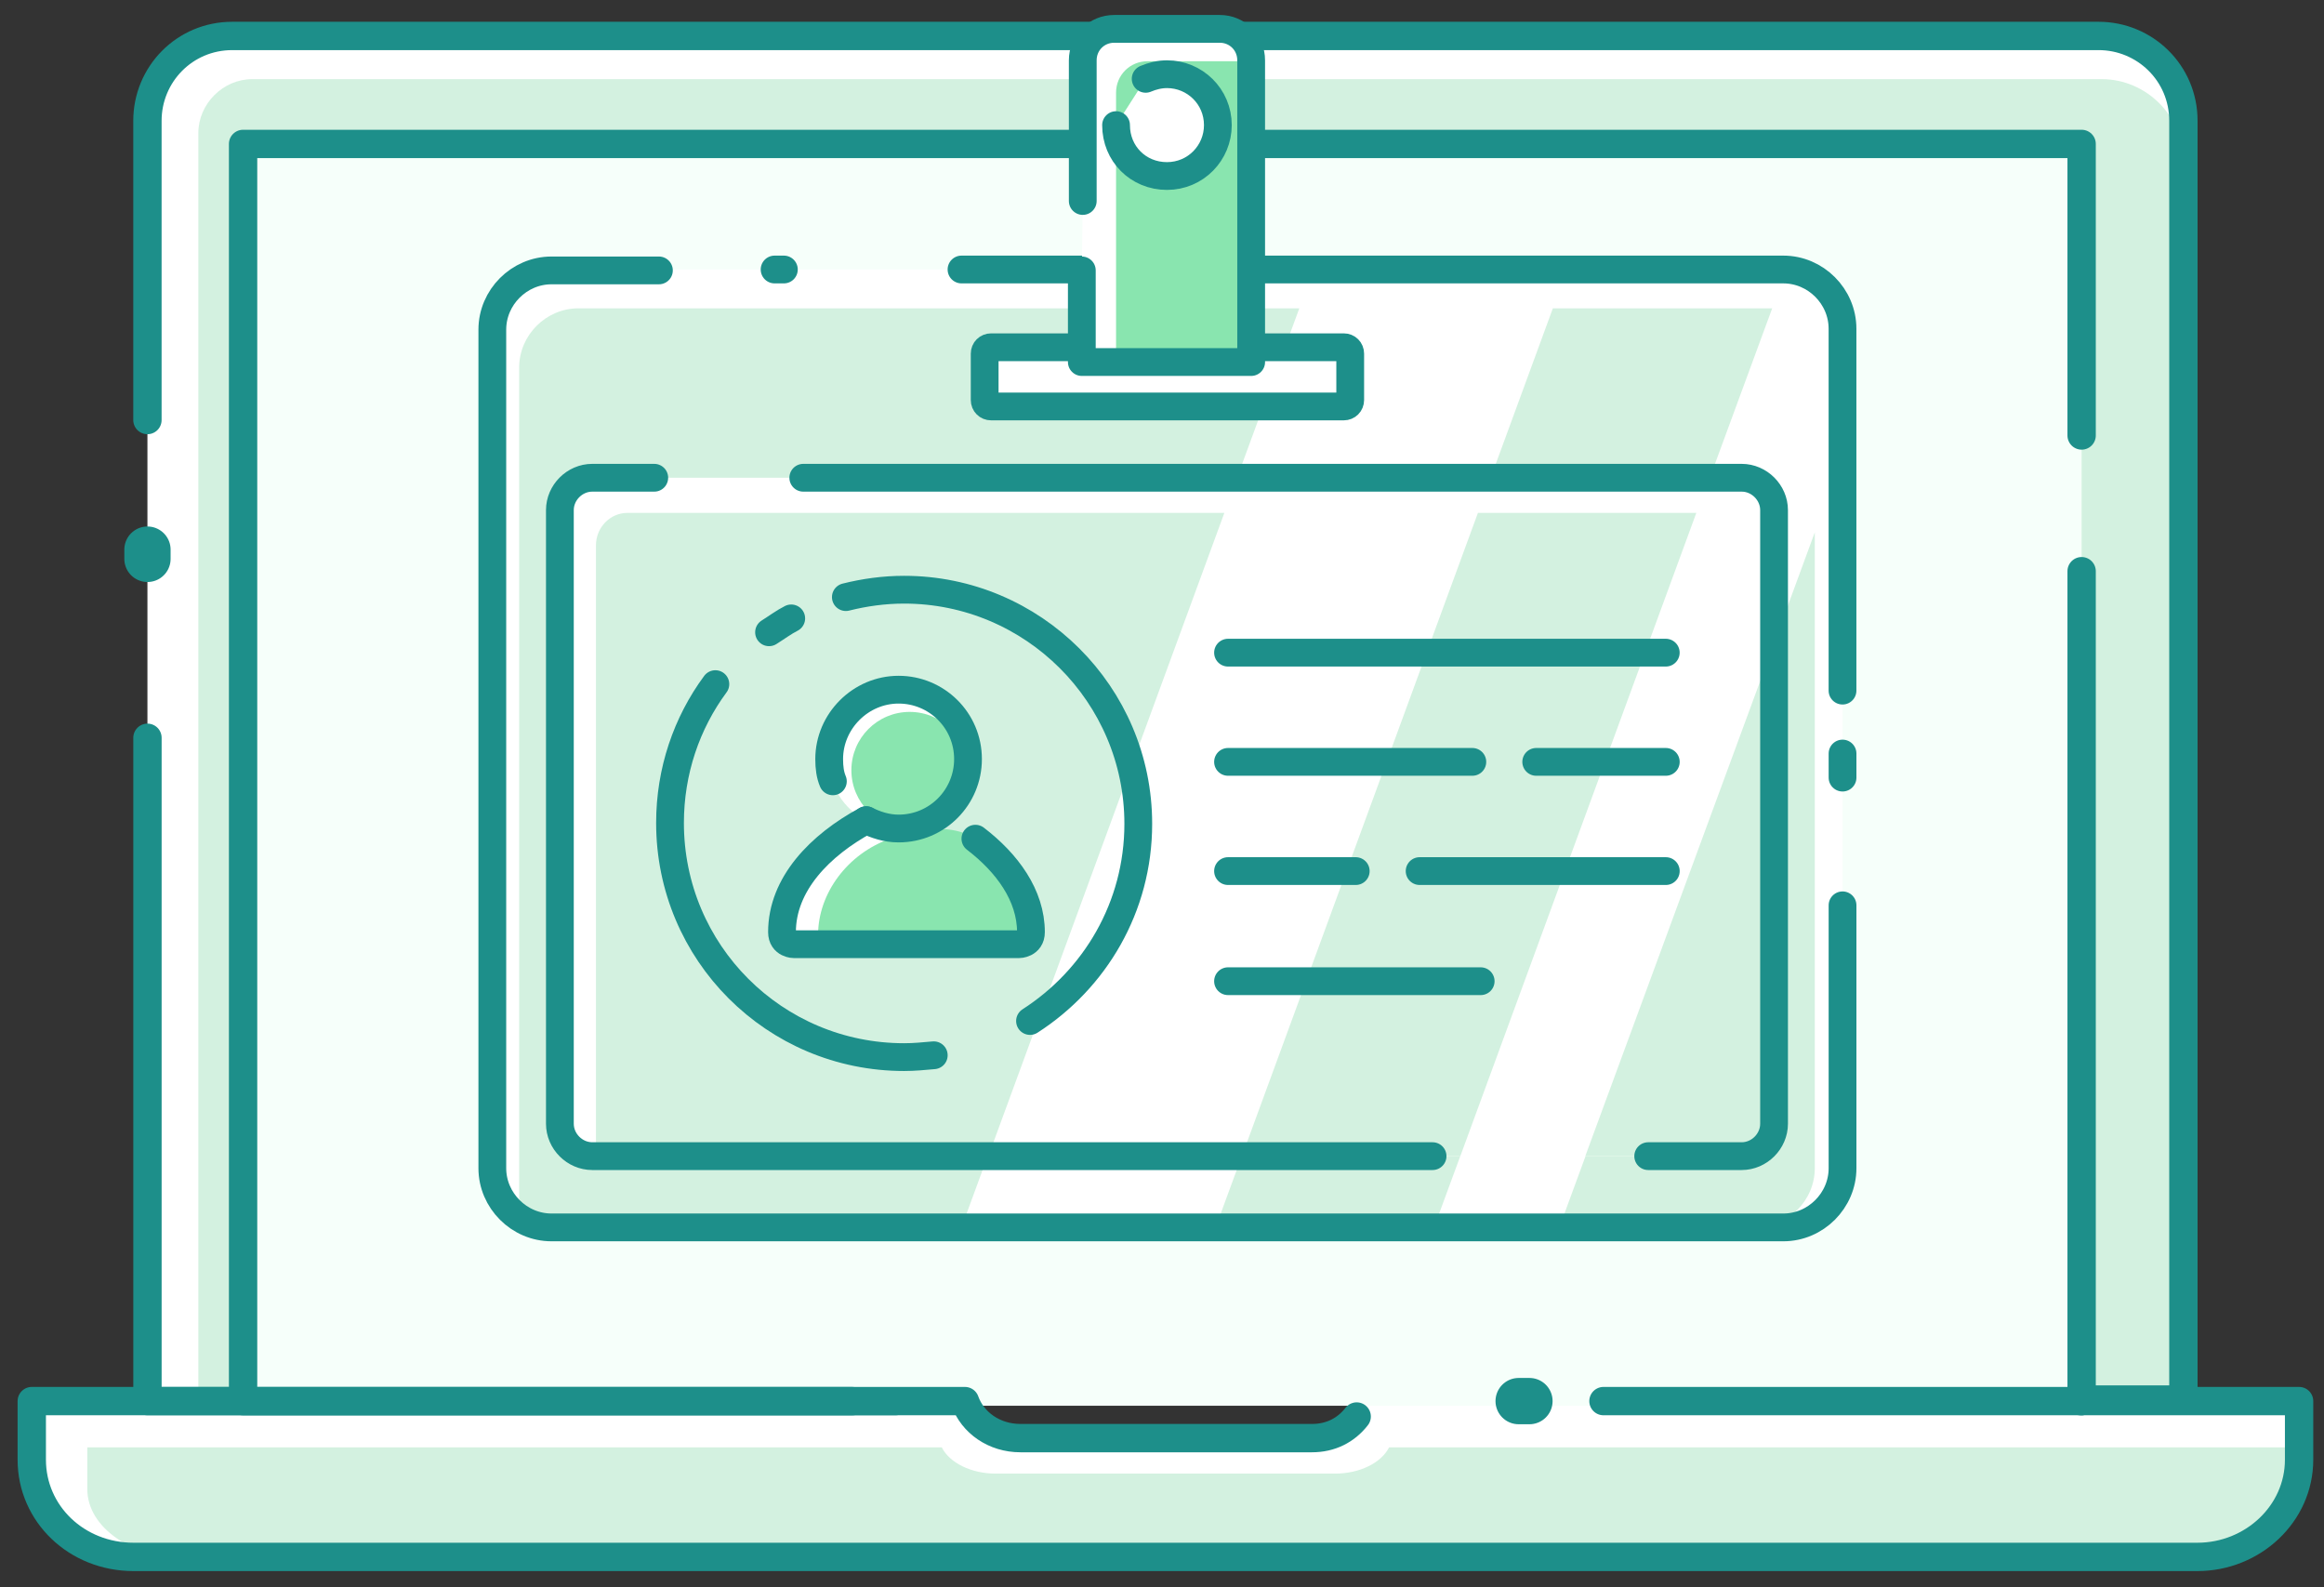 <svg width="82" height="56" viewBox="0 0 82 56" fill="none" xmlns="http://www.w3.org/2000/svg">
<rect x="0" y="0" width="82" height="56" fill="#333333" stroke="none"/>
<g id="Group 614">
<g id="Laptop">
<path id="Path" d="M81.121 49.431V51.499C81.121 53.404 79.488 54.928 77.529 54.928H4.713C2.699 54.928 1.121 53.404 1.121 51.499V49.431H34.046C34.318 50.193 35.08 50.737 36.005 50.737H46.291C47.216 50.737 47.978 50.193 48.25 49.431H81.121Z" fill="white"/>
<path id="Path_2" d="M77.039 49.43H5.202V4.315C5.202 2.682 6.508 1.322 8.195 1.322H74.046C75.678 1.322 77.039 2.628 77.039 4.315V49.43Z" fill="white"/>
<path id="Path_3" d="M77.039 49.431H6.998V4.697C6.998 3.663 7.869 2.792 8.903 2.792H74.154C75.733 2.792 77.039 4.098 77.039 5.676V49.431Z" fill="#D3F1E0"/>
<path id="Path_4" d="M31.598 49.431H5.203V26.029" stroke="#1D8F8A" stroke-linecap="round" stroke-linejoin="round"/>
<path id="Path_5" d="M5.202 14.819V4.261C5.202 2.628 6.508 1.268 8.195 1.268H74.046C75.678 1.268 77.039 2.574 77.039 4.261V49.376H57.991" stroke="#1D8F8A" stroke-linecap="round" stroke-linejoin="round"/>
<path id="Path_6" d="M5.203 19.717V19.391" stroke="#1D8F8A" stroke-width="1.633" stroke-linecap="round" stroke-linejoin="round"/>
<path id="Path_7" d="M81.121 51.063V52.533C81.121 53.893 79.543 54.982 77.584 54.982H6.617C4.658 54.982 3.08 53.893 3.08 52.533V51.063H33.23C33.502 51.608 34.264 51.989 35.135 51.989H47.107C47.978 51.989 48.74 51.608 49.012 51.063H81.121Z" fill="#D3F1E0"/>
<path id="Path_8" d="M59.135 49.595H8.577V5.078H73.448V49.595H66.645" fill="#F6FFFA"/>
<path id="Path_9" d="M30.074 49.432H8.577V5.078H73.448V15.364" stroke="#1D8F8A" stroke-linecap="round" stroke-linejoin="round"/>
<path id="Path_10" d="M53.965 49.431H53.584" stroke="#1D8F8A" stroke-width="1.633" stroke-linecap="round" stroke-linejoin="round"/>
<path id="Path_11" d="M73.448 49.431H56.577" stroke="#1D8F8A" stroke-linecap="round" stroke-linejoin="round"/>
<path id="Path_12" d="M73.448 20.152V49.431" stroke="#1D8F8A" stroke-linecap="round" stroke-linejoin="round"/>
<path id="Path_13" d="M73.393 49.431H81.121V51.499C81.121 53.404 79.488 54.928 77.529 54.928H4.713C2.699 54.928 1.121 53.404 1.121 51.499V49.431H34.046C34.318 50.193 35.08 50.737 36.005 50.737H46.291C46.944 50.737 47.488 50.465 47.869 49.975" stroke="#1D8F8A" stroke-linecap="round" stroke-linejoin="round"/>
</g>
<g id="ID">
<path id="Path_14" d="M65.012 11.598V41.181C65.012 42.324 64.065 43.271 62.922 43.271H19.428C18.285 43.271 17.371 42.324 17.371 41.181V11.598C17.371 10.455 18.318 9.508 19.461 9.508H62.922C63.804 9.508 64.587 10.063 64.881 10.847C64.979 11.108 65.012 11.336 65.012 11.598Z" fill="white"/>
<path id="Path_15" d="M45.845 10.878L33.926 43.303H18.449C18.351 43.074 18.318 42.813 18.318 42.552V12.968C18.318 11.825 19.265 10.878 20.408 10.878H45.845Z" fill="#D3F1E0"/>
<path id="Path_16" d="M62.53 10.878L50.611 43.27H42.905L54.791 10.878H62.53Z" fill="#D3F1E0"/>
<path id="Path_17" d="M64.033 18.781V41.213C64.033 42.356 63.086 43.303 61.943 43.303H55.02L64.033 18.781Z" fill="#D3F1E0"/>
<path id="Path_18" d="M65.012 31.94V41.213C65.012 42.356 64.065 43.303 62.922 43.303H19.461C18.318 43.303 17.371 42.356 17.371 41.213V11.63C17.371 10.487 18.318 9.54 19.461 9.54H23.249" stroke="#1D8F8A" stroke-width="0.98" stroke-linecap="round" stroke-linejoin="round"/>
<path id="Path_19" d="M65.012 26.585V27.434" stroke="#1D8F8A" stroke-width="0.98" stroke-linecap="round" stroke-linejoin="round"/>
<path id="Path_20" d="M33.926 9.508H62.922C64.065 9.508 65.011 10.455 65.011 11.598V24.365" stroke="#1D8F8A" stroke-width="0.98" stroke-linecap="round" stroke-linejoin="round"/>
<path id="Path_21" d="M27.331 9.508H27.658" stroke="#1D8F8A" stroke-width="0.98" stroke-linecap="round" stroke-linejoin="round"/>
<path id="Path_22" d="M28.212 16.855H61.485C62.105 16.855 62.628 17.377 62.628 17.997V39.646C62.628 40.267 62.105 40.789 61.485 40.789H20.93C20.31 40.789 19.787 40.267 19.787 39.646V17.997C19.787 17.377 20.31 16.855 20.93 16.855H25.469" fill="white"/>
<path id="Path_23" d="M22.139 18.095H43.2L34.873 40.789H21.028V19.238C21.028 18.618 21.518 18.095 22.139 18.095Z" fill="#D3F1E0"/>
<path id="Path_24" d="M59.853 18.095L51.526 40.789H43.82L52.147 18.095H59.853Z" fill="#D3F1E0"/>
<path id="Path_25" d="M62.596 22.699V39.646C62.596 40.267 62.073 40.789 61.453 40.789H55.935L62.596 22.699Z" fill="#D3F1E0"/>
<path id="Path_26" d="M50.547 40.789H20.898C20.277 40.789 19.755 40.267 19.755 39.646V17.997C19.755 17.377 20.277 16.855 20.898 16.855H23.085" stroke="#1D8F8A" stroke-width="0.98" stroke-linecap="round" stroke-linejoin="round"/>
<path id="Path_27" d="M28.343 16.855H61.453C62.073 16.855 62.596 17.377 62.596 17.997V39.646C62.596 40.267 62.073 40.789 61.453 40.789H58.155" stroke="#1D8F8A" stroke-width="0.98" stroke-linecap="round" stroke-linejoin="round"/>
<path id="Path_28" d="M27.135 22.307C27.396 22.144 27.657 21.948 27.918 21.817" stroke="#1D8F8A" stroke-width="0.98" stroke-linecap="round" stroke-linejoin="round"/>
<path id="Path_29" d="M32.947 37.23C32.588 37.262 32.261 37.295 31.902 37.295C27.33 37.295 23.641 33.605 23.641 29.034C23.641 27.205 24.228 25.507 25.241 24.136" stroke="#1D8F8A" stroke-width="0.98" stroke-linecap="round" stroke-linejoin="round"/>
<path id="Path_30" d="M29.845 21.066C30.498 20.903 31.183 20.805 31.902 20.805C36.441 20.805 40.163 24.495 40.163 29.066C40.163 32.005 38.628 34.552 36.343 36.021" stroke="#1D8F8A" stroke-width="0.98" stroke-linecap="round" stroke-linejoin="round"/>
<path id="Path_31" d="M43.33 23.026H58.775" stroke="#1D8F8A" stroke-width="0.98" stroke-linecap="round" stroke-linejoin="round"/>
<path id="Path_32" d="M54.204 26.879H58.776" stroke="#1D8F8A" stroke-width="0.98" stroke-linecap="round" stroke-linejoin="round"/>
<path id="Path_33" d="M43.33 26.879H51.95" stroke="#1D8F8A" stroke-width="0.98" stroke-linecap="round" stroke-linejoin="round"/>
<path id="Path_34" d="M50.09 30.732H58.776" stroke="#1D8F8A" stroke-width="0.98" stroke-linecap="round" stroke-linejoin="round"/>
<path id="Path_35" d="M43.33 30.732H47.836" stroke="#1D8F8A" stroke-width="0.98" stroke-linecap="round" stroke-linejoin="round"/>
<path id="Path_36" d="M43.33 34.617H52.244" stroke="#1D8F8A" stroke-width="0.98" stroke-linecap="round" stroke-linejoin="round"/>
<path id="Path_37" d="M47.413 14.34H34.972C34.841 14.34 34.743 14.242 34.743 14.112V12.479C34.743 12.348 34.841 12.251 34.972 12.251H47.413C47.543 12.251 47.641 12.348 47.641 12.479V14.112C47.641 14.242 47.543 14.34 47.413 14.34Z" fill="white" stroke="#1D8F8A" stroke-width="0.98" stroke-linecap="round" stroke-linejoin="round"/>
<path id="Path_38" d="M38.204 7.124V2.128C38.204 1.507 38.693 1.018 39.314 1.018H43.036C43.657 1.018 44.146 1.507 44.146 2.128V12.773H38.171V9.54" fill="white"/>
<path id="Path_39" d="M44.212 2.161V12.773H39.379V3.271C39.379 2.65 39.869 2.161 40.489 2.161H44.212Z" fill="#89E5AF"/>
<path id="Path_40" d="M38.204 7.091V2.128C38.204 1.507 38.693 1.018 39.314 1.018H43.036C43.657 1.018 44.146 1.507 44.146 2.128V12.773H38.171V9.54" stroke="#1D8F8A" stroke-width="0.98" stroke-linecap="round" stroke-linejoin="round"/>
<g id="Path_41">
<path d="M40.424 2.781C40.652 2.683 40.914 2.618 41.175 2.618C42.154 2.618 42.971 3.401 42.971 4.414C42.971 5.393 42.187 6.21 41.175 6.21C40.163 6.21 39.379 5.426 39.379 4.414" fill="white"/>
<path d="M40.424 2.781C40.652 2.683 40.914 2.618 41.175 2.618C42.154 2.618 42.971 3.401 42.971 4.414C42.971 5.393 42.187 6.21 41.175 6.21C40.163 6.21 39.379 5.426 39.379 4.414" stroke="#1D8F8A" stroke-width="0.98" stroke-linecap="round" stroke-linejoin="round"/>
</g>
<path id="Path_42" d="M29.518 27.924C29.943 28.707 30.759 29.23 31.674 29.23C33.045 29.23 34.123 28.12 34.123 26.781C34.123 25.41 33.012 24.332 31.674 24.332C30.335 24.332 29.225 25.442 29.225 26.781C29.257 27.173 29.355 27.565 29.518 27.924Z" fill="white"/>
<ellipse id="Oval" cx="32.097" cy="27.173" rx="2.057" ry="2.057" fill="#89E5AF"/>
<path id="Path_43" d="M34.416 29.589C35.526 30.438 36.376 31.581 36.376 32.887C36.376 33.312 35.951 33.312 35.951 33.312H32.914H31.053H28.016C28.016 33.312 27.592 33.312 27.592 32.887C27.592 31.189 28.931 29.818 30.563 28.936" fill="white"/>
<path id="Path_44" d="M31.412 29.589C29.91 30.112 28.865 31.516 28.865 32.985C28.865 33.344 29.224 33.344 29.224 33.344H31.837H33.437H36.049C36.049 33.344 36.408 33.344 36.408 32.985C36.408 31.842 35.886 30.83 34.971 30.014C34.678 29.753 34.384 29.524 34.024 29.393C33.208 29.099 32.327 29.295 31.543 29.557C31.477 29.557 31.445 29.557 31.412 29.589Z" fill="#89E5AF"/>
<path id="Path_45" d="M30.563 28.936C30.89 29.099 31.281 29.23 31.706 29.23C33.077 29.23 34.155 28.12 34.155 26.781C34.155 25.41 33.045 24.332 31.706 24.332C30.367 24.332 29.257 25.442 29.257 26.781C29.257 27.075 29.29 27.336 29.387 27.565" stroke="#1D8F8A" stroke-width="0.98" stroke-linecap="round" stroke-linejoin="round"/>
<path id="Path_46" d="M34.416 29.589C35.526 30.438 36.376 31.581 36.376 32.887C36.376 33.312 35.951 33.312 35.951 33.312H32.914H31.053H28.016C28.016 33.312 27.592 33.312 27.592 32.887C27.592 31.189 28.931 29.818 30.563 28.936" stroke="#1D8F8A" stroke-width="0.98" stroke-linecap="round" stroke-linejoin="round"/>
</g>
</g>
</svg>
